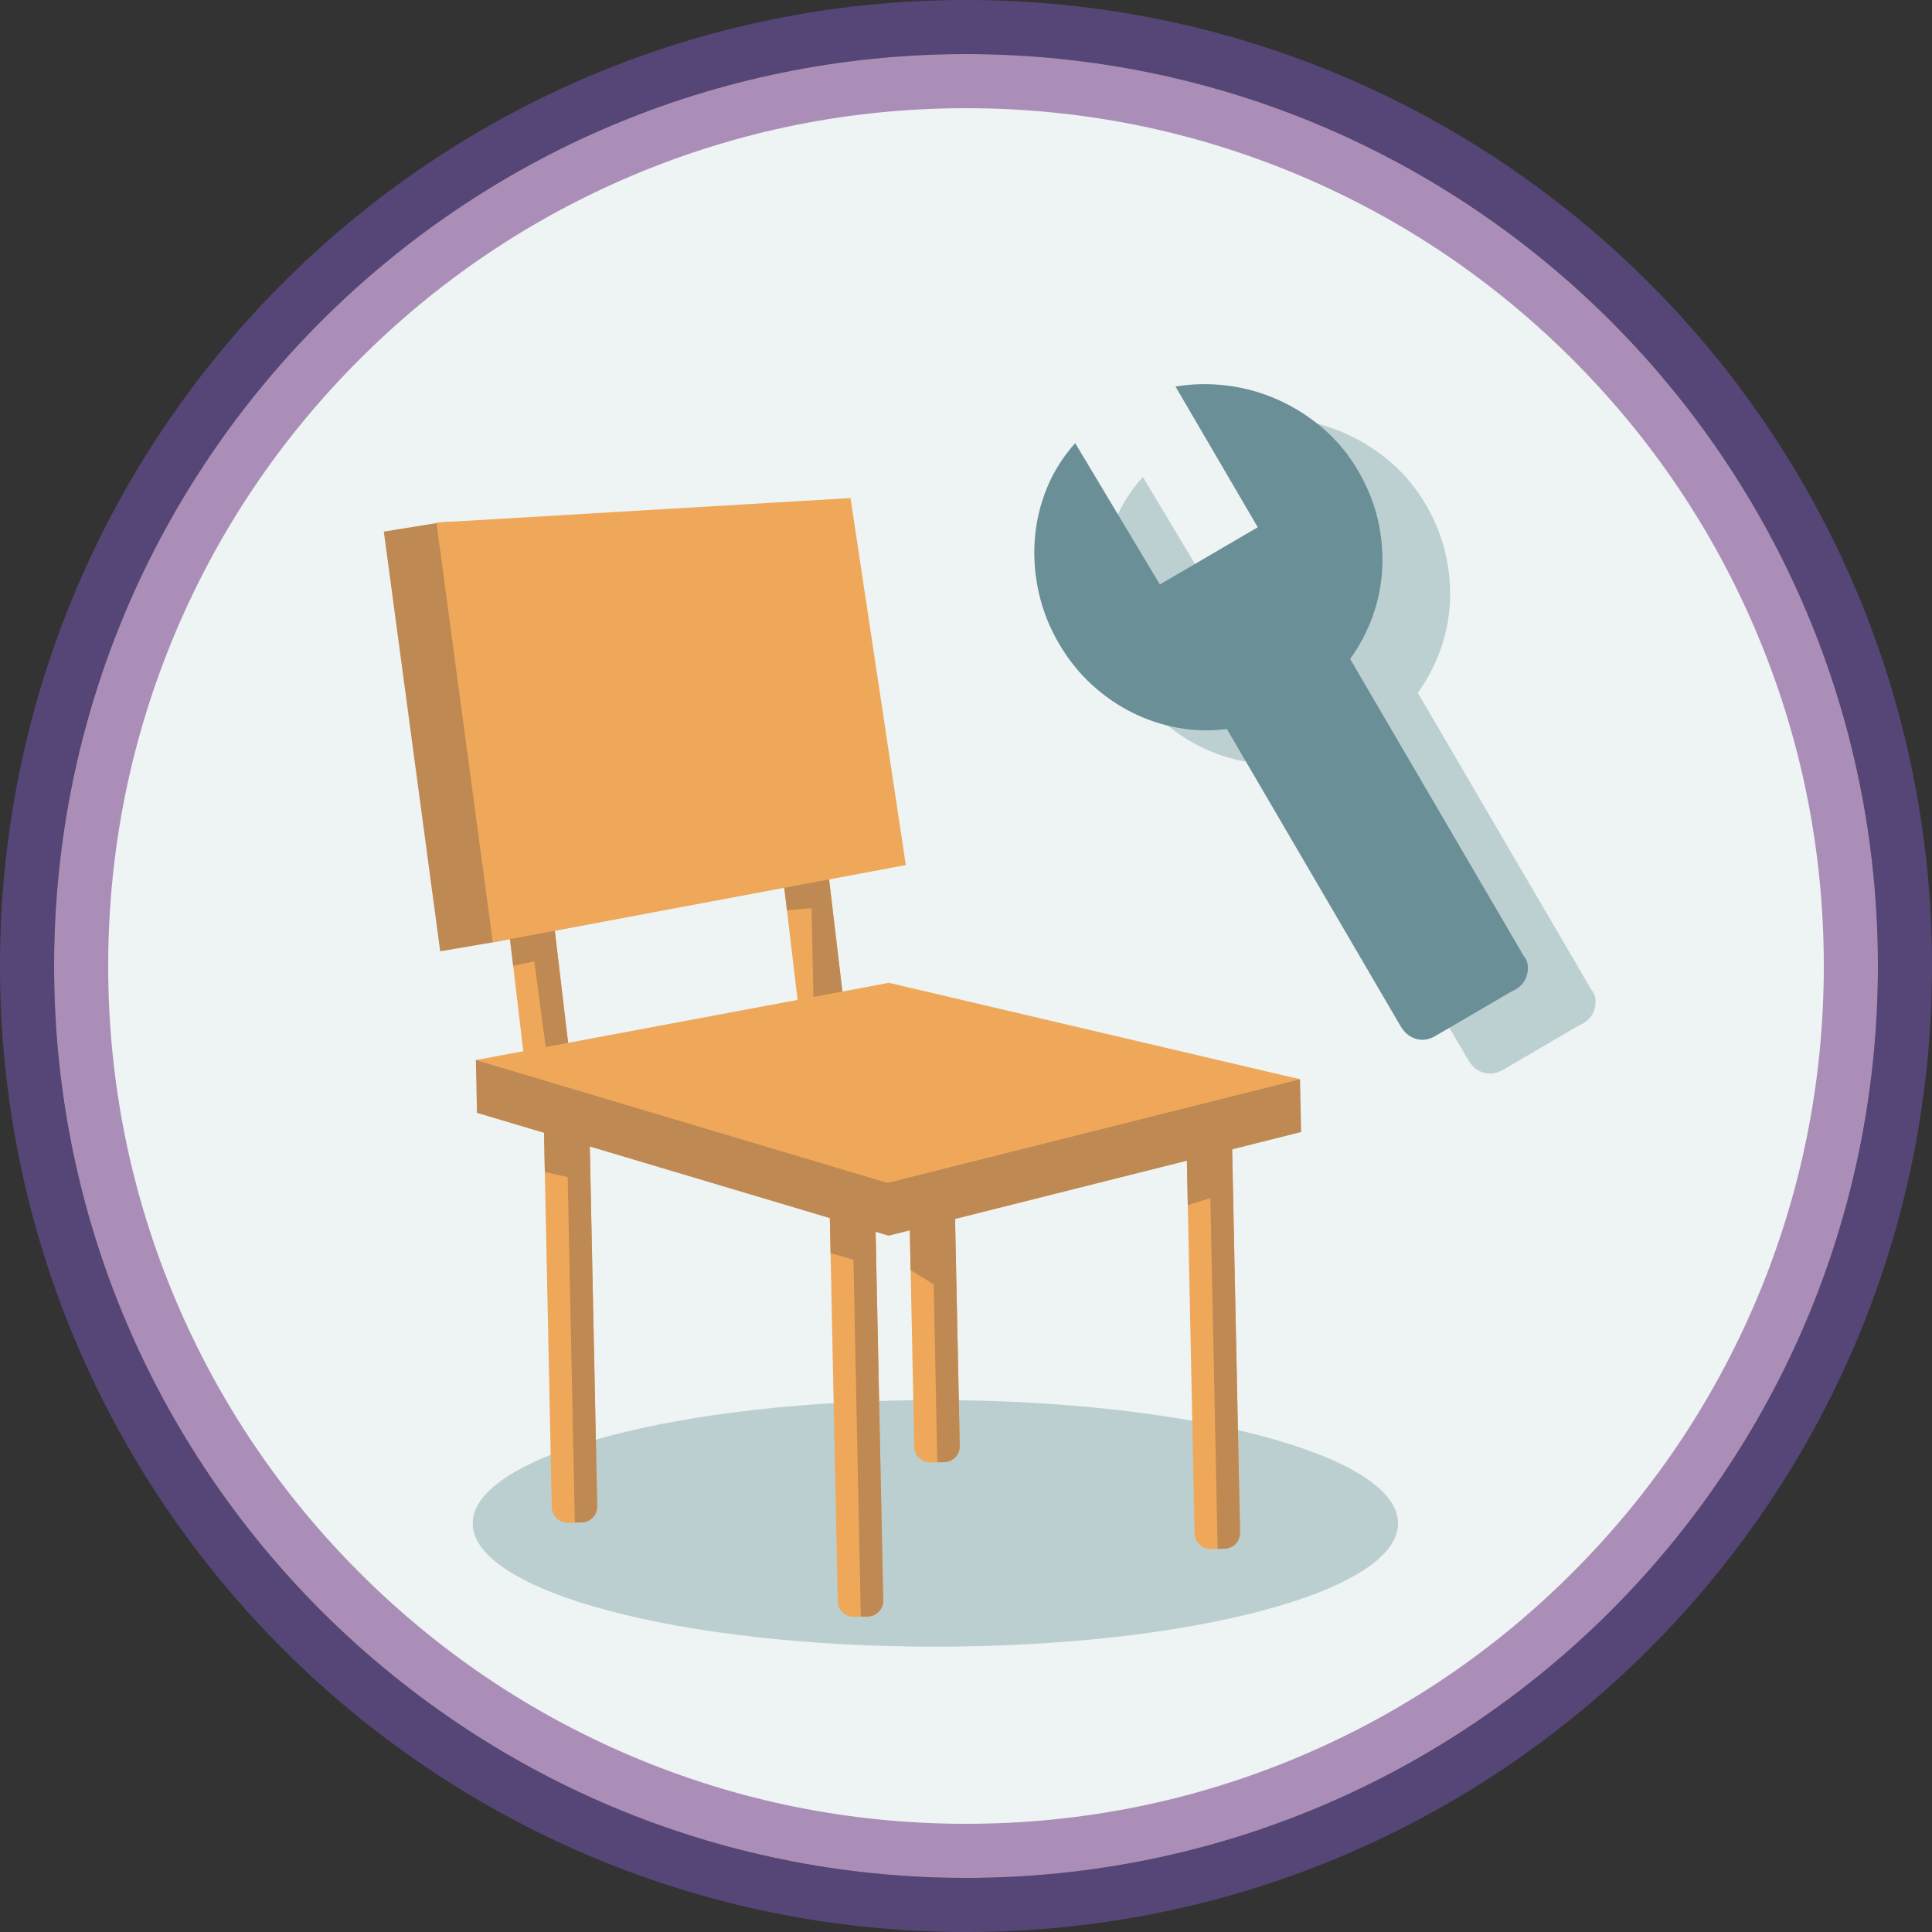<?xml version="1.0" encoding="utf-8"?>
<!-- Generator: Adobe Illustrator 20.0.0, SVG Export Plug-In . SVG Version: 6.00 Build 0)  -->
<svg version="1.1" id="Graphics" xmlns="http://www.w3.org/2000/svg" xmlns:xlink="http://www.w3.org/1999/xlink" x="0px" y="0px"
	 viewBox="0 0 500 500" enable-background="new 0 0 500 500" xml:space="preserve">
<rect x="0" y="0" width="500" height="500" fill="#333333" stroke="none"/>
<g>
	<g>
		<g>
			<g>
				<path fill="#564677" d="M250,14c31.866,0,62.771,6.238,91.857,18.54c28.101,11.886,53.341,28.904,75.02,50.583
					c21.678,21.678,38.697,46.919,50.583,75.02C479.762,187.229,486,218.134,486,250c0,31.866-6.238,62.771-18.54,91.857
					c-11.886,28.101-28.904,53.341-50.583,75.02c-21.678,21.678-46.919,38.697-75.02,50.583C312.771,479.762,281.866,486,250,486
					s-62.771-6.238-91.857-18.54c-28.101-11.886-53.341-28.904-75.02-50.583c-21.678-21.678-38.697-46.919-50.583-75.02
					C20.238,312.771,14,281.866,14,250c0-31.866,6.238-62.771,18.54-91.857c11.886-28.101,28.904-53.341,50.583-75.02
					c21.678-21.678,46.919-38.697,75.02-50.583C187.229,20.238,218.134,14,250,14 M250,0C111.93,0,0,111.929,0,250
					c0,138.07,111.93,250,250,250s250-111.93,250-250C500,111.929,388.07,0,250,0L250,0z"/>
			</g>
			<g>
				<path fill="#EEF3F3" d="M250,479c-61.165,0-118.67-23.821-161.924-67.075C44.821,368.67,21,311.165,21,250
					c0-61.164,23.821-118.67,67.076-161.924S188.836,21,250,21c61.165,0,118.67,23.821,161.925,67.076
					C455.179,131.33,479,188.836,479,250c0,61.165-23.821,118.67-67.075,161.925C368.67,455.179,311.165,479,250,479z"/>
				<path fill="#AB8EB8" d="M250,28c29.974,0,59.045,5.868,86.405,17.441c26.434,11.181,50.177,27.191,70.57,47.584
					s36.403,44.137,47.584,70.57C466.132,190.956,472,220.026,472,250c0,29.974-5.868,59.045-17.441,86.405
					c-11.181,26.434-27.191,50.177-47.584,70.57c-20.393,20.393-44.136,36.403-70.57,47.584C309.045,466.132,279.974,472,250,472
					c-29.974,0-59.044-5.868-86.404-17.441c-26.434-11.181-50.177-27.191-70.57-47.584c-20.393-20.393-36.403-44.137-47.584-70.57
					C33.868,309.045,28,279.974,28,250c0-29.974,5.868-59.044,17.441-86.404c11.181-26.434,27.191-50.177,47.584-70.57
					c20.393-20.393,44.137-36.403,70.57-47.584C190.956,33.868,220.026,28,250,28 M250,14C119.669,14,14,119.669,14,250
					c0,130.332,105.669,236,236,236c130.332,0,236-105.668,236-236C486,119.669,380.332,14,250,14L250,14z"/>
			</g>
		</g>
	</g>
	<g>
		<path fill="#BBCED0" d="M242.083,426.158c66.124,0,119.732-14.286,119.732-31.91c0-17.617-53.607-31.901-119.732-31.901
			c-66.131,0-119.741,14.284-119.741,31.901C122.341,411.871,175.951,426.158,242.083,426.158"/>
		<g>
			<g>
				<path fill="#EFA859" d="M228.579,414.182c0.046,2.253-1.758,4.134-4.011,4.18l-3.577,0.074c-2.253,0.047-4.134-1.758-4.18-4.011
					l-2.144-103.876c-0.046-2.253,1.758-4.134,4.011-4.18l3.577-0.074c2.253-0.047,4.134,1.758,4.18,4.011L228.579,414.182z
					 M318.781,292.752c-0.047-2.253-1.928-4.057-4.18-4.011l-3.577,0.074c-2.253,0.047-4.057,1.928-4.011,4.18l2.144,103.876
					c0.046,2.253,1.927,4.057,4.18,4.011l3.577-0.074c2.253-0.047,4.057-1.928,4.011-4.18L318.781,292.752z M152.419,285.943
					c-0.046-2.253-1.928-4.057-4.18-4.011l-3.577,0.074c-2.253,0.047-4.057,1.928-4.011,4.18l2.144,103.876
					c0.046,2.253,1.928,4.057,4.18,4.011l3.577-0.074c2.253-0.046,4.057-1.927,4.011-4.18L152.419,285.943z M246.24,270.349
					c-0.046-2.253-1.928-4.057-4.18-4.011l-3.577,0.074c-2.253,0.046-4.057,1.927-4.011,4.18l2.144,103.876
					c0.046,2.253,1.928,4.057,4.18,4.011l3.577-0.074c2.253-0.047,4.057-1.928,4.011-4.18L246.24,270.349z M135.532,173.076
					c-0.266-2.237-2.314-3.85-4.551-3.585l-3.552,0.422c-2.237,0.266-3.85,2.314-3.585,4.551l12.251,103.173
					c0.266,2.237,2.314,3.85,4.551,3.585l3.552-0.422c2.237-0.266,3.85-2.314,3.585-4.551L135.532,173.076z M207.467,167.819
					c-0.266-2.237-2.314-3.85-4.551-3.585l-3.552,0.422c-2.237,0.266-3.85,2.314-3.585,4.551L208.03,272.38
					c0.266,2.237,2.314,3.85,4.551,3.585l3.552-0.422c2.237-0.266,3.85-2.314,3.585-4.551L207.467,167.819z"/>
				<g>
					<path fill="#BE8952" d="M222.255,306.296l-3.577,0.074c-2.253,0.047-4.057,1.927-4.011,4.18l0.284,13.772l5.921,1.688
						l1.907,92.39l1.788-0.037c2.253-0.047,4.057-1.927,4.011-4.18l-2.144-103.876C226.389,308.054,224.508,306.249,222.255,306.296
						z"/>
					<path fill="#BE8952" d="M234.601,276.826l1.071,51.903l5.962,3.651l0.951,46.062l1.788-0.037
						c2.253-0.047,4.057-1.927,4.011-4.18l-2.022-97.931L234.601,276.826z"/>
					<path fill="#BE8952" d="M314.601,288.741l-3.577,0.074c-2.253,0.047-4.057,1.928-4.011,4.18l0.39,18.882l5.849-1.803
						l1.874,90.771l1.788-0.037c2.253-0.046,4.057-1.927,4.011-4.18l-2.144-103.876C318.734,290.5,316.853,288.695,314.601,288.741z
						"/>
					<path fill="#BE8952" d="M152.419,285.943c-0.046-2.252-1.927-4.057-4.18-4.011l-3.577,0.074
						c-2.253,0.047-4.057,1.928-4.011,4.18l0.353,17.123l5.914,1.321l1.846,89.406l1.788-0.037c2.253-0.047,4.057-1.927,4.011-4.18
						L152.419,285.943z"/>
					<path fill="#BE8952" d="M140.646,281.221l2.012-0.239l-3.423,0.155C139.686,281.243,140.161,281.279,140.646,281.221z"/>
					<polygon fill="#BE8952" points="132.809,249.965 138.277,248.813 141.912,276.053 147.593,274.65 139.135,203.416 
						127.56,205.756 					"/>
					<polygon fill="#BE8952" points="198.418,191.431 203.659,235.569 210.036,235.04 210.625,263.586 218.801,263.269 
						209.993,189.091 					"/>
				</g>
			</g>
			<g>
				<polygon fill="#BE8952" points="336.729,292.969 229.98,319.794 123.438,288.002 123.156,274.351 230.187,261.178 
					336.447,279.318 				"/>
				<polygon fill="#EFA859" points="336.447,279.318 229.698,306.142 123.156,274.351 230.046,254.352 				"/>
			</g>
			<g>
				<polygon fill="#BE8952" points="206.505,131.23 114.294,135.167 99.333,137.576 113.925,246.202 127.535,243.873 
					220.815,226.204 				"/>
				<polygon fill="#EFA859" points="220.114,128.9 112.943,135.247 127.535,243.873 234.424,223.874 				"/>
			</g>
		</g>
	</g>
	<g>
		<path fill="#BCCFD1" d="M411.806,256.088c1.111,1.297,1.407,2.941,0.887,4.925c-0.521,1.987-1.849,3.427-3.981,4.319
			l-19.396,11.337c-1.743,1.106-3.476,1.435-5.201,0.982c-1.725-0.452-3.128-1.603-4.207-3.449l-44.885-76.792
			c-4.28,0.554-8.498,0.453-12.657-0.303c-4.159-0.755-8.117-2.07-11.868-3.95c-3.755-1.877-7.251-4.302-10.493-7.276
			c-3.243-2.971-6.061-6.504-8.45-10.595c-2.47-4.222-4.214-8.646-5.234-13.271c-1.023-4.625-1.356-9.208-1.002-13.753
			c0.353-4.542,1.393-8.936,3.12-13.175c1.725-4.24,4.168-8.124,7.329-11.652l21.913,36.581l25.334-14.807l-21.286-36.417
			c4.437-0.735,8.928-0.814,13.469-0.239c4.541,0.578,8.911,1.808,13.11,3.689c4.198,1.884,8.075,4.354,11.632,7.407
			c3.556,3.056,6.566,6.694,9.036,10.916c2.389,4.091,4.085,8.277,5.085,12.562c0.998,4.284,1.387,8.549,1.17,12.792
			c-0.22,4.245-1.047,8.356-2.481,12.337c-1.437,3.98-3.379,7.661-5.828,11.041L411.806,256.088z"/>
	</g>
	<g>
		<path fill="#6A8F97" d="M394.297,247.334c1.111,1.297,1.407,2.941,0.887,4.925c-0.521,1.987-1.849,3.427-3.981,4.319
			l-19.396,11.337c-1.743,1.106-3.476,1.435-5.201,0.982c-1.725-0.452-3.128-1.603-4.207-3.449l-44.885-76.792
			c-4.28,0.554-8.498,0.453-12.657-0.303c-4.159-0.755-8.117-2.07-11.868-3.95c-3.755-1.877-7.251-4.302-10.493-7.276
			c-3.243-2.971-6.061-6.504-8.45-10.595c-2.47-4.222-4.214-8.646-5.234-13.271c-1.023-4.625-1.356-9.209-1.002-13.753
			c0.353-4.542,1.393-8.936,3.12-13.175c1.725-4.24,4.168-8.124,7.329-11.652l21.913,36.581l25.334-14.807l-21.286-36.417
			c4.437-0.735,8.928-0.814,13.469-0.239c4.541,0.578,8.911,1.808,13.11,3.689c4.198,1.884,8.075,4.354,11.632,7.407
			c3.556,3.056,6.566,6.694,9.036,10.916c2.389,4.091,4.085,8.277,5.085,12.562c0.998,4.284,1.387,8.549,1.17,12.792
			c-0.22,4.245-1.047,8.356-2.481,12.337c-1.437,3.98-3.379,7.661-5.828,11.041L394.297,247.334z"/>
	</g>
</g>
<g>
</g>
<g>
</g>
<g>
</g>
<g>
</g>
<g>
</g>
<g>
</g>
<g>
</g>
<g>
</g>
<g>
</g>
<g>
</g>
<g>
</g>
<g>
</g>
<g>
</g>
<g>
</g>
<g>
</g>
</svg>
